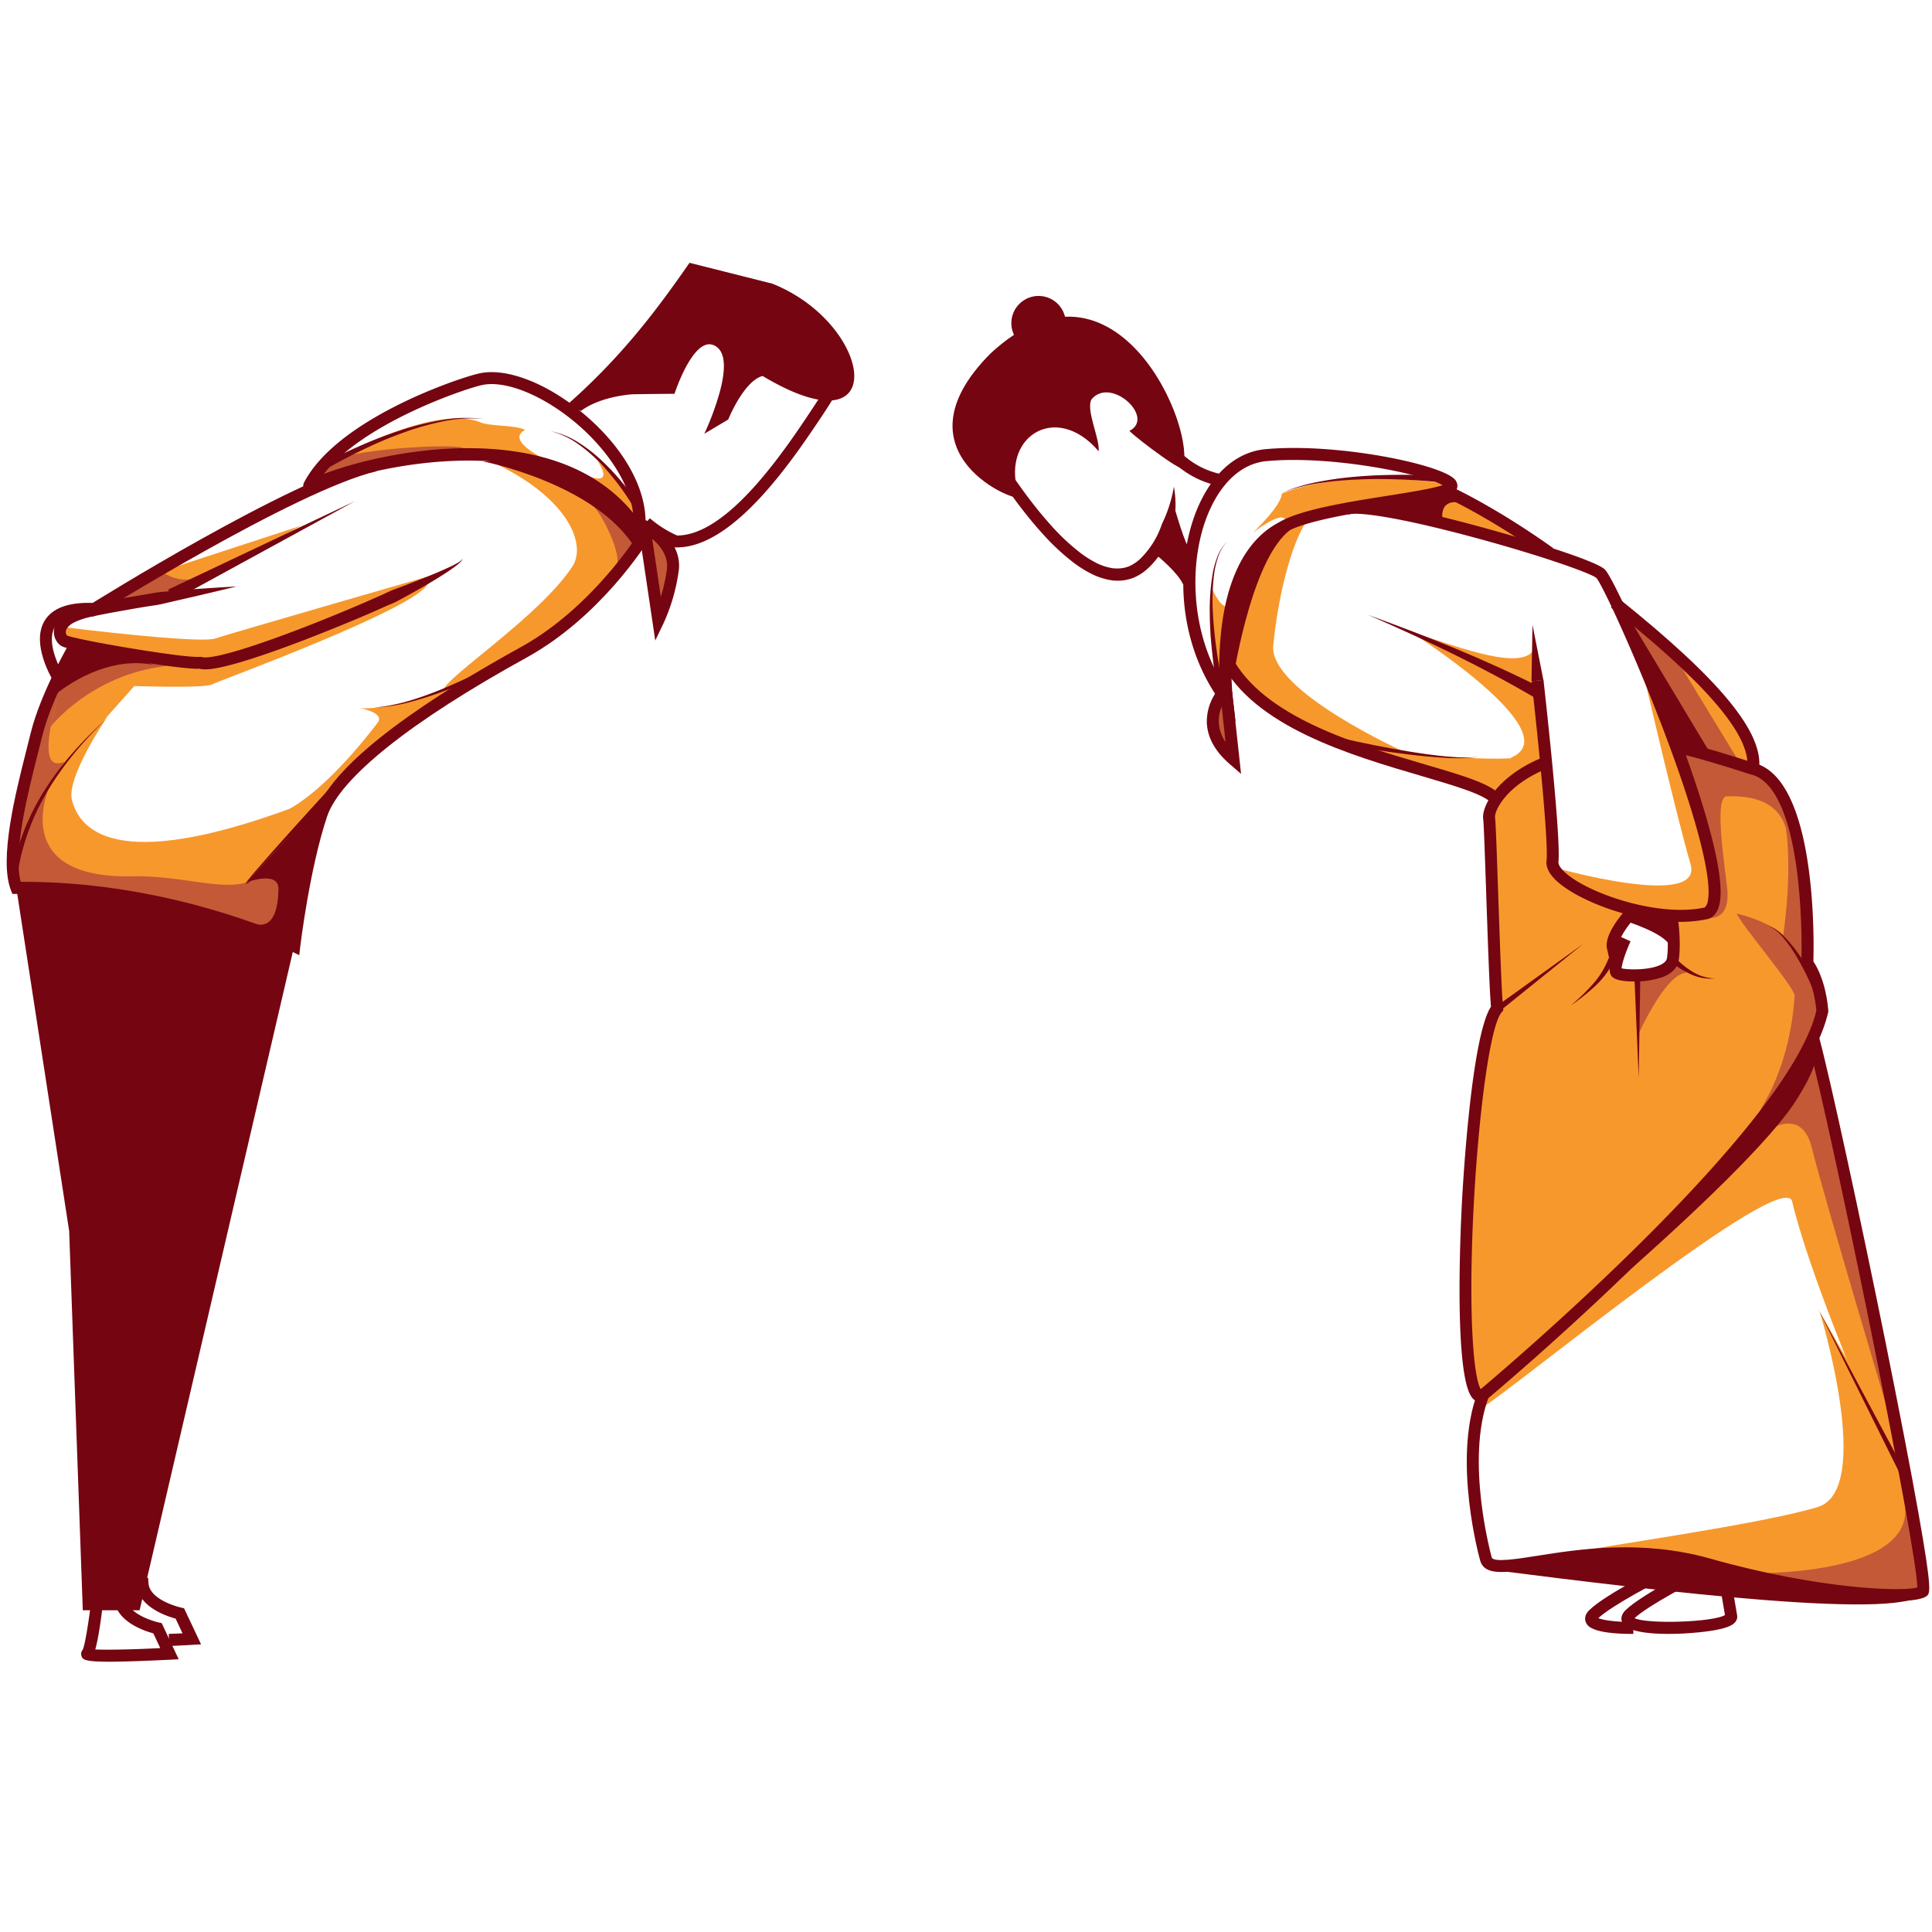 <svg xmlns="http://www.w3.org/2000/svg" viewBox="0 0 700 700">
  <title>Artboard 2</title>
  <g id="Midtones">
    <path d="M58.5,207,109,190.5,66,215S53,214.5,58.5,207Z" fill="#f7982d"/>
    <path d="M39,259.5s-15.1,22.12-12.93,30.43c3.62,13.84,21.89,26.78,93.57-2.6-10,27.67-20,61.67-20,61.67l-90-26.12S-11.5,310,39,259.5Z" fill="#f7982d"/>
    <path d="M56.44,239.84S31,268.33,27,273,7,310.33,7,310.33s-2-35.88,17-66.94C35.67,235,56.44,239.84,56.44,239.84Z" fill="#f7982d"/>
    <path d="M46.5,248.5s27.25,1,30.25-.5S151,220.5,155,211.5c-73.5,29-79,29-79,29S45,234.5,46.5,248.5Z" fill="#f7982d"/>
    <path d="M24,227.33s48,6,54,4,84.67-24.67,84.67-24.67S87.33,241,76,240.5s-50.67-7.17-50.67-7.17S17.33,231.33,24,227.33Z" fill="#f7982d"/>
    <path d="M58.5,207s5.5,4.5,12.5,2.5L62.5,217l-25,2.5Z" fill="#c45937"/>
    <path d="M208,223.33S159.22,255.57,160.67,250c1.3-5,34.76-26.67,46.67-44.67,5.75-8.7-2.67-27-33-39.67-2.61-4.43,27.85,9.89,23.81,8.1l20.24,7.14S252.67,187.33,208,223.33Z" fill="#f7982d"/>
    <path d="M120,167s37-21,54-14c3.53,1.54,12.59.9,16.25,2.75C180.25,161.08,210,172,210,172s-28-21-95,4Z" fill="#f7982d"/>
    <path d="M130,256.5s9.74,1.57,6.79,5.42c-7.44,9.71-22.44,27.59-35.79,33.08,7.5.5,17.5-2,17.5-2s7.83-22,47.83-44c-1,.33-2-.3-3,0C138,258.38,130,256.5,130,256.5Z" fill="#f7982d"/>
    <path d="M559.33,277.33s-18,8-18.67,16.67,2,69.33,2,69.33S532,398.67,532,430.67s-2,70,4.67,74S650,393.33,650,393.33L660.67,368l-5.33-19.33s1.33-59.33-16-68S608,271.33,608,271.33L620.67,314s4,16.67-2.67,16.67A55,55,0,0,0,606,332l1.33,12.67s.67,10-13.33,9.33-8.67-7.33-8.67-7.33,1.33-12,5.33-15.33S566,326,562,314A362.08,362.08,0,0,0,559.33,277.33Z" fill="#f7982d"/>
    <path d="M234.33,192s8,5.67,9.67,10.67S239.33,223,239.33,223Z" fill="#f7982d"/>
    <path d="M212.5,172.25s10.5,4.75,4-5.25c12.25,11.75,14.25,16.5,14.25,16.5l.75,8.25Z" fill="#f7982d"/>
    <path d="M562,314s55.5,16,50.5-1S596,246.5,596,246.5C618,302,620.67,314,620.67,314s3.83,14.33-2.67,16.67S571.5,331,562,314Z" fill="#f7982d"/>
    <path d="M606,445.33S526,499,537,510c10.19-5.82,109.29-87.5,112.33-74.67,6,25.33,25.33,70.67,25.33,70.67l14.67,28.67L656.67,380Z" fill="#f7982d"/>
    <path d="M659.33,475.33s19.83,64.33-.67,70.67S578,560.5,567,563c0,0,119.67,25,129,13.67C694,554,690.67,530,690.67,530Z" fill="#f7982d"/>
    <path d="M588,222l27,50.5,20.5,5.5S639.5,256.5,588,222Z" fill="#f7982d"/>
    <path d="M510.67,228.67c19.9,6.61,41.2,14.54,45.33,6.33l.67,15.67Z" fill="#f7982d"/>
    <path d="M442.5,244s-6-5.5-3.5-31c5.82,12.82,8.83,4,9.5,2Z" fill="#f7982d"/>
    <path d="M464.5,178.75c-.39,3.34-4.62,8.42-10.5,14.25,0,0,9.5-7.5,11.5-5s56.5-9.5,56.5-9.5l3.5-3S489.5,169,464.5,178.75Z" fill="#f7982d"/>
    <path d="M593.5,375s10-22.5,17.5-22.5l-3.5-3.5L594,354Z" fill="#c45937"/>
    <path d="M646,339.5s5.5-34.5-2-51l8,16.5c1.74,16.73,3.33,43.67,3.33,43.67C660.77,358.49,656.79,354.13,646,339.5Z" fill="#c45937"/>
    <path d="M648.33,341.67s-3-6.67-19-10.67c0,2.12,21.07,26.95,20.89,29.72-.7,11.21-3.51,27-12.56,41.61L652.33,390l8.33-22C659.45,360.37,654.92,351.42,648.33,341.67Z" fill="#c45937"/>
    <path d="M497,271.33s51,7,61.67,1.33l.67,4.67L541.67,289Z" fill="#f7982d"/>
    <path d="M442.75,252.75s-7,12,1.75,20.75l1.75-8.5Z" fill="#c45937"/>
    <path d="M18.5,283.5s-17,35,29.5,34c16.88-.36,32.39,5.17,41.33,2.17A26.24,26.24,0,0,0,107,299.5l-3.5,40-48,2.5L9.64,322.88S-4,321,18.5,283.5Z" fill="#c45937"/>
    <path d="M24,243.39S10,281.67,23.33,276l-13,21-5,17.67S11,255.46,24,243.39Z" fill="#c45937"/>
    <path d="M214,182.5c3.7,2.32,12.7,20.57,8.75,23.25,7-5.75,9.5-11.25,9.5-11.25Z" fill="#c45937"/>
    <path d="M235.25,194.5l4.25,25.75,4.25-14.5S241.5,193.25,235.25,194.5Z" fill="#c45937"/>
    <path d="M115.75,173.5,168,162.75c2.52-2.27-37.37-.81-48,4.25C113.5,173.5,115.75,173.5,115.75,173.5Z" fill="#c45937"/>
    <path d="M18.33,263.33S33,244.25,60.75,241.25c-21.25-4.25-37.08-.58-37.08-.58Z" fill="#c45937"/>
    <polygon points="629.5 275 604.5 234 588 222 615 272.5 629.5 275" fill="#c45937"/>
    <path d="M638.5,411s14-11.5,18,5,30,103.5,30,103.5L656.67,380Z" fill="#c45937"/>
    <path d="M634,570s61.5,1.5,56-26l6,32.67S646.5,577.5,634,570Z" fill="#c45937"/>
    <path d="M618.75,332.5s8.5,1.75,7-11-4.5-33,0-33,18.25-.5,21.5,12.25A123.76,123.76,0,0,0,647.5,288s-7.75-10-14.25-10.25S608,271.33,608,271.33,626.5,320.25,618.75,332.5Z" fill="#c45937"/>
    <path d="M509.33,272.67s-49.5-22.17-48-38.67,6.17-36,11.67-44.5C454,193,445.5,240,445.5,240S463.33,270.67,509.33,272.67Z" fill="#f7982d"/>
    <path d="M518,188l38,9.5L528.5,180S518,178,518,188Z" fill="#f7982d"/>
    <path d="M510.67,228.67S569,265.5,547.5,274.5c0,6,11,6,11,6l.17-7.83-2-22Z" fill="#f7982d"/>
  </g>
  <g id="Main">
    <g>
      <path d="M210.54,148.87l-5.29-2c20-17.56,32.77-34.64,44.58-51.65l30,7.56c36.46,14.49,43.84,61.82-3.53,33.44-6.88,1.87-12.45,15.77-12.45,15.77l-8.65,5.16a101.28,101.28,0,0,0,5.62-15.23c1.72-6.46,2.42-13.14-.8-15.94-4.59-3.89-9,2.09-12,7.95a68.26,68.26,0,0,0-3.63,8.75s-10.85.08-15.39.18C216.17,144,210.54,148.87,210.54,148.87Z" fill="#750511"/>
      <path d="M245.3,198.33h-.87l-.36-.14a43.82,43.82,0,0,1-11.5-7.18l2.88-3.24a40.19,40.19,0,0,0,9.88,6.25c18.59,0,39.48-31.55,49.55-46.77,3.83-5.78,4.37-7.06,4.42-7.19a1.88,1.88,0,0,0-.1.56l4.33.17c0,.56-.05,1.32-5,8.85C288,165.47,266.24,198.33,245.3,198.33Z" fill="#750511"/>
      <path d="M686.29,580.13c-14.54,0-40.29-3.43-67.85-11.23-23.93-6.77-46.16-3.26-60.87-.93-12.18,1.93-19.53,3.09-21.25-2.45-.11-.35-10.22-36.27-1-60.85l4.06,1.52c-8.63,23,1,57.71,1.09,58.06.61,1.95,9,.62,16.43-.55,15.09-2.38,37.89-6,62.73,1,39.21,11.1,69.42,12.08,75.06,10.47-.09-14.05-31-165.79-39.72-198l4.18-1.13c3.81,14.13,14.34,62.52,24,110.17,5,24.87,9.15,46.25,11.91,61.83,5.07,28.58,4.27,29.22,2.95,30.28S692.41,580.13,686.29,580.13Z" fill="#750511"/>
      <path d="M604.4,592c-7.67,0-14.83-1-16.48-3.85-.41-.71-1.13-2.6,1-4.71,5.72-5.7,26.64-16.18,27.52-16.62l.67-.33,9.42,1.92,2.91,17.14v.19c0,2.91-3.89,3.92-5.55,4.35C620.23,591.07,612.07,592,604.4,592Zm-12.2-5.71c4.69,2.24,28.37,1.49,32.79-1.11l-2.23-13.13-5-1C614.14,572.87,597.2,581.59,592.2,586.32Z" fill="#750511"/>
      <path d="M591.64,592c-15.31,0-16.59-3.09-17.07-4.25-.34-.83-.64-2.49,1.19-4.31,5.72-5.7,26.64-16.18,27.52-16.62l.67-.33,8,1.62-.87,4.25-6.5-1.32c-3.57,1.81-20.45,10.5-25.48,15.24,1.54.65,5.6,1.4,12.58,1.4h.11V592Z" fill="#750511"/>
      <path d="M536.34,507.95a3.77,3.77,0,0,1-2.81-1.36c-6.8-7.56-4.4-60.34-3.85-70.84.33-6.25,3.34-60,10.52-71-.54-6.44-1.17-24.91-1.73-41.29-.42-12.35-.86-25.12-1.08-26.68-.67-4.71,5.4-16.28,23-22.92L562,277.9C545.67,284,541.38,294,541.68,296.15c.24,1.71.59,11.43,1.12,27.15.59,17.1,1.25,36.48,1.79,41.84l.09.93-.61.71c-6.83,7.93-13.28,86.13-10.15,123.06.79,9.39,2,12.5,2.55,13.48,8.35-7,111.48-94.43,121.64-137.14-1-10.68-4.91-15.8-4.95-15.85l-.49-.63,0-.81a227.2,227.2,0,0,0-1.52-32.73c-2.7-21.11-8.43-33.39-16.57-35.52l-.13,0c-.22-.07-22.36-7.32-28.56-8l.48-4.31c6.54.73,27.81,7.66,29.37,8.17,22.45,6,21.51,64.18,21.28,71.84,1.28,1.91,4.57,7.73,5.41,17.84l0,.33-.07.33c-4.39,19.23-26.58,48.71-66,87.62-29.18,28.83-57.46,52.41-57.74,52.65l-.15.12A3.92,3.92,0,0,1,536.34,507.95Z" fill="#750511"/>
      <path d="M696.63,576.68c-2.89,11.18-97.68-.44-156.11-7.89l46-7.23C628,570.76,691.76,582.79,696.63,576.68Z" fill="#750511"/>
      <path d="M657.09,358.88c-.94-2.24-2-4.49-3.1-6.68s-2.3-4.36-3.59-6.46a47.27,47.27,0,0,0-4.3-6,14.63,14.63,0,0,0-5.78-4.49,14.89,14.89,0,0,1,6.17,4.12,48,48,0,0,1,4.8,5.77c1.47,2,2.82,4.13,4.12,6.27s2.51,4.32,3.65,6.58Z" fill="#750511"/>
      <path d="M5.92,321.73,25.06,446,30,583.43H50.58l56-240.64C74.57,328.48,40.81,322.4,5.92,321.73Z" fill="#750511"/>
      <path d="M39.47,602.07c-9,0-9.42-.85-9.88-1.89a2.29,2.29,0,0,1,.37-2.43c.81-1.56,2.22-10.37,3.16-18.22a2.33,2.33,0,0,1-.17-1,2.23,2.23,0,0,1,2.47-2.13h2.43l0,.23,5.83.31,1.93.1L45.7,579c.42,6.28,11.71,8.83,11.83,8.86l1.05.22,6.17,13.1-3.22.17C51.08,601.85,44.13,602.07,39.47,602.07Zm-4.95-4.44c4.26.2,14,0,23.55-.49l-2.52-5.35c-3.13-.84-12-3.79-13.86-10.62l-4.38-.24C36.2,590.23,35.25,595.06,34.52,597.63Zm-4.44,0h0Z" fill="#750511"/>
      <path d="M61.31,596.38,61.14,592l5-.21-2.51-5.34c-3.13-.84-12-3.79-13.86-10.62l-4.39-.24c-.12,1-.28,2.25-.47,3.65l-4.3-.58c.25-1.85.45-3.45.57-4.48a2.34,2.34,0,0,1-.17-1,2.23,2.23,0,0,1,2.47-2.13h2.43l0,.23,5.83.31,1.93.1.13,1.92c.42,6.28,11.71,8.83,11.83,8.86l1.05.22,6.17,13.1-3.22.17S66,596.19,61.31,596.38Z" fill="#750511"/>
      <polygon points="690.81 538.87 658.73 474.25 692.73 537.87 690.81 538.87" fill="#750511"/>
      <polygon points="541.55 365.05 573.66 341.97 542.87 366.77 541.55 365.05" fill="#750511"/>
      <path d="M108.42,346.09l-2.75-1.35c-.43-.21-43.17-20.86-97-20.86l-2.69,0-1.51,0-.54-1.41c-4.34-11.29,1.7-35.12,5.69-50.89.53-2.09,1-4,1.45-5.79,3.64-14.95,14.28-33.1,14.73-33.86l3.73,2.2c-.11.18-10.76,18.37-14.26,32.69-.43,1.76-.93,3.72-1.46,5.82-3.69,14.56-9.18,36.24-6.3,46.86H8.63c47.09,0,85.84,15.49,96.22,20.05,1-7.75,4.19-29,9.52-45,6.46-19.38,44-43.37,74.32-60.08,25.84-14.23,42.36-40.67,42.52-40.93l3.69,2.27c-.69,1.12-17.26,27.66-44.12,42.45-41.93,23.09-67.6,43.56-72.3,57.65-6.35,19.06-9.67,46.84-9.7,47.12Z" fill="#750511"/>
      <path d="M33.79,223.41l-2.3-3.67c3-1.87,73.69-46,103.93-53.23l1,4.22C106.88,177.81,34.52,223,33.79,223.41Z" fill="#750511"/>
      <path d="M231.27,193.91a2.55,2.55,0,0,1-2.12-1.14c-28.52-42.9-105.15-21-115.38-14.64h0a2.54,2.54,0,0,1-3.6-3.33c12-22.86,54.85-37.42,62.8-39.34,9.8-2.61,24.93,3.06,38.49,14.47,15.17,12.76,23.51,28.34,22.33,41.68a2.53,2.53,0,0,1-1.9,2.22A2.5,2.5,0,0,1,231.27,193.91Zm-61.51-31.52c21.91,0,44.92,5.49,59.6,23.4-1.51-12.31-11.22-24.57-20.7-32.54-12.32-10.37-26.24-15.83-34.63-13.59-6.67,1.61-42.35,13.74-56.72,32.08C127.75,167.69,148.22,162.38,169.76,162.38ZM114,176.8h0Z" fill="#750511"/>
      <path d="M237.41,232.07l-6.73-45.25,3.73,1.88c.53.27,13,6.68,11.51,18.1a68.15,68.15,0,0,1-5.46,18.92Zm-1.1-36.84,3.12,21a60.88,60.88,0,0,0,2.2-10C242.25,201.4,239.09,197.58,236.31,195.23Z" fill="#750511"/>
      <path d="M3.77,319.29a85.76,85.76,0,0,1,4.43-17A87.26,87.26,0,0,1,16,286.56c6.21-9.92,14.19-18.56,22.79-26.34-8.36,8-16,16.9-21.86,26.9a85.9,85.9,0,0,0-7.2,15.7,83.9,83.9,0,0,0-3.81,16.77Z" fill="#750511"/>
      <path d="M127.32,280.1q-10.93,11.08-21.75,22.27c-3.6,3.74-7.19,7.48-10.72,11.28-1.75,1.91-3.55,3.8-5.13,5.83a3.22,3.22,0,0,0-.25.39.45.45,0,0,0,0,.08s0,0,0,0-.07,0-.05,0l.17-.08a8,8,0,0,0,.78-.55c.51-.4,1-.81,1.5-1.23,1-.84,2-1.7,2.93-2.56-.94.9-1.88,1.79-2.84,2.66-.48.44-1,.87-1.46,1.29a8.16,8.16,0,0,1-.79.6.75.75,0,0,1-.27.12.18.18,0,0,1-.17-.06.21.21,0,0,1,0-.15.58.58,0,0,1,0-.15,3.4,3.4,0,0,1,.26-.44c1.53-2.12,3.26-4.06,4.95-6,3.4-3.93,6.86-7.8,10.33-11.66q10.42-11.58,21-23Z" fill="#750511"/>
      <path d="M190.23,237.34c-8.7,4.29-17.5,8.43-26.54,12a140.31,140.31,0,0,1-13.8,4.66,63.38,63.38,0,0,1-14.33,2.39,63.12,63.12,0,0,0,14.17-2.91,139.48,139.48,0,0,0,13.54-5.14c8.86-3.86,17.45-8.31,26-12.9Z" fill="#750511"/>
      <path d="M637.31,278.85l-4.29-.61c2.11-15-27.14-40.33-49.33-58.11l2.71-3.38C623.47,246.46,639.18,265.61,637.31,278.85Z" fill="#750511"/>
      <path d="M560.22,202.07c-19.89-14.15-35.17-21.43-36.79-22l1.52-4.06c2,.75,17.47,8.11,37.78,22.56Z" fill="#750511"/>
      <path d="M540.44,291.15c-2.08-3.14-13.42-6.47-25.43-10-25.62-7.52-60.72-17.81-72.74-41.5l3.86-2c11.18,22,45.24,32,70.1,39.3,14.44,4.24,24.87,7.29,27.82,11.76Z" fill="#750511"/>
      <path d="M608.61,334c-17.21,0-36.66-7.72-44.27-14.51-2.94-2.63-4.3-5.2-4-7.65.76-6.83-3.21-45.5-5.42-65l4.31-.49c.26,2.32,6.42,56.94,5.42,66,0,.34,0,1.65,2.6,3.94,8.37,7.47,33.69,16.15,50.4,12.51a4.1,4.1,0,0,0,1.14-2.4c1.66-8.46-4.55-31.91-17-64.33-10.61-27.56-21.51-50.62-23.37-52.64-1.77-1.63-19.51-8-44.33-14.7-32.31-8.7-44-9.19-45.6-8.22l.1-.08-3.05-3.08c1.2-1.19,4.85-4.81,48.87,7,16.39,4.39,43.66,12.63,47.08,16,5.06,5.06,45.69,97.63,41.65,120.58-.52,3-1.79,4.94-3.76,5.86l-.44.15A46.5,46.5,0,0,1,608.61,334Z" fill="#750511"/>
      <path d="M557.09,253.39c-19.63-11.62-40.4-21.46-61.43-30.61,21.57,7.81,42.94,16.32,63.52,26.81Z" fill="#750511"/>
      <path d="M583.23,348.07l-1-4.44c-1.18-5.29,6.41-13.65,7.94-15.27l3.15,3c-3.67,3.89-7.3,9.38-6.86,11.36l1,4.44Z" fill="#750511"/>
      <path d="M592.08,355.62c-3.4,0-6.37-.48-7.54-1.36-.92-.69-3.36-2.52,2.29-15l3.95,1.79c-1.77,3.89-3.16,8.14-3.24,9.79,2.45.6,10.39.73,14.42-1.42,1.79-1,1.92-1.88,2-2.18.93-6.48-.47-15-.49-15.12l4.27-.71c.06.38,1.52,9.29.5,16.45-.26,1.8-1.41,4.29-5.42,6A30.17,30.17,0,0,1,592.08,355.62Z" fill="#750511"/>
      <path d="M440.87,248.59c-.78-4.47-1.36-8.91-1.8-13.4s-.71-9-.75-13.47a77.06,77.06,0,0,1,1-13.46,32.59,32.59,0,0,1,1.76-6.51,15,15,0,0,1,3.63-5.61,14.86,14.86,0,0,0-3.38,5.71,32.2,32.2,0,0,0-1.48,6.5,76.27,76.27,0,0,0-.41,13.34c.22,4.45.67,8.89,1.28,13.31s1.37,8.83,2.31,13.15Z" fill="#750511"/>
      <path d="M447.68,261.53l-4.85-6.47c-17.46-23.29-16.69-53.53-8.58-71.78,5.47-12.31,14.1-19.6,24.29-20.54,25.62-2.35,62.89,5.31,68.36,10.77a3.41,3.41,0,0,1,1.14,2.76c-.32,3.59-6.12,4.68-24.39,7.57-14,2.22-31.39,5-38.28,9.27l-.14.08c-24,12.54-18.57,59.83-18.51,60.3Zm21-94.88c-3.36,0-6.65.13-9.78.42-8.57.79-15.93,7.17-20.73,18-7,15.81-7.55,40.56,3.65,60.58a122.36,122.36,0,0,1,.79-18.35c2.33-18.94,9.42-32,20.5-37.88,7.68-4.73,24.75-7.44,39.82-9.83,7.37-1.17,16.28-2.58,19.76-3.81C516.68,172.35,491,166.65,468.71,166.65Z" fill="#750511"/>
      <path d="M354.53,156.75c3.15,3.75,6.22,7.49,9.37,11.14,2.57,4,5.33,7.93,8.17,11.75s5.85,7.51,9,11a77.89,77.89,0,0,0,10.26,9.59,37.35,37.35,0,0,0,5.76,3.66,19.76,19.76,0,0,0,6.15,2,13.49,13.49,0,0,0,3.06,0,12,12,0,0,0,2.9-.76,14.89,14.89,0,0,0,5-3.77A31.54,31.54,0,0,0,421,189.83a49.77,49.77,0,0,0,4.34-13.52,40.39,40.39,0,0,1-.24,14.9,35.63,35.63,0,0,1-7.66,13.21,24.73,24.73,0,0,1-2.91,2.69,17.5,17.5,0,0,1-3.58,2.11,16.33,16.33,0,0,1-4.07,1.08,17.78,17.78,0,0,1-4.15-.05,24,24,0,0,1-7.52-2.47,41.61,41.61,0,0,1-6.43-4.08,82.08,82.08,0,0,1-10.85-10.12c-3.31-3.63-6.38-7.43-9.31-11.33s-5.68-7.91-8.38-12A125.78,125.78,0,0,1,354.53,156.75Z" fill="#750511"/>
      <path d="M369.37,180c.62,3-46.94-15.31-10.49-51.93,45.57-42.26,75.25,28.2,69.51,41.59-2.09.36-20.84-14.26-19.06-13.6,9.26-4.89-6.93-19.81-13.88-11.34-2.07,3.94,3.09,14.17,2.61,18.77C382.35,145.08,361.8,158.76,369.37,180Z" fill="#750511"/>
      <circle cx="376.28" cy="117.08" r="9.86" transform="translate(20.77 287.09) rotate(-42.84)" fill="#750511"/>
      <path d="M428.68,211.76c-1.93-4.25-8.73-10-11.19-11.83l2.61-3.46c.4.3,9.75,7.39,12.53,13.51Z" fill="#750511"/>
      <path d="M442.18,176.16a33.79,33.79,0,0,1-19-10.7l3.16-3A29.6,29.6,0,0,0,443,171.9Z" fill="#750511"/>
      <path d="M449.66,280.4l-4.17-3.62c-5.15-4.46-7.91-9.39-8.22-14.63a18.58,18.58,0,0,1,4.39-12.68l1.63,1.48,3.14-.34Zm-7-24.33A13.09,13.09,0,0,0,441.6,262a13.77,13.77,0,0,0,2.43,6.81Z" fill="#750511"/>
      <path d="M537.34,505.42s94.54-76.77,113.61-107c12.49-19.73,4.6-19.56,4.6-19.56S622.77,434.17,537.34,505.42Z" fill="#750511"/>
      <polygon points="594.32 353.51 593.73 390.51 592.16 353.54 594.32 353.51" fill="#750511"/>
      <path d="M584.86,348a32.36,32.36,0,0,1-6.9,9.27,74.94,74.94,0,0,1-8.9,7.07,74.42,74.42,0,0,0,8.11-7.82,30.74,30.74,0,0,0,5.69-9.38Z" fill="#750511"/>
      <path d="M606.8,346.81a30.46,30.46,0,0,0,6.49,5.3,16.45,16.45,0,0,0,8.06,2.4,17,17,0,0,1-8.54-1.43,32.05,32.05,0,0,1-7.48-4.68Z" fill="#750511"/>
      <path d="M85.73,212.49q-7.44,1.81-14.89,3.54l-7.45,1.71-3.72.87a35.56,35.56,0,0,1-3.74.73c-5,.73-10,1.65-15,2.55-2.49.46-5,.94-7.4,1.48a26.2,26.2,0,0,0-6.67,2.15c-2,1-3.2,2.53-3,3.7a1.69,1.69,0,0,0,.29.83c.18.24.24.33.48.35a5.77,5.77,0,0,0,.68.2l.85.23,1.81.42c4.88,1.09,9.89,2,14.87,2.87s10,1.67,15,2.4c2.5.36,5,.7,7.5,1,1.25.16,2.48.25,3.72.38l1.8.1a5.63,5.63,0,0,0,.82,0h1.38l.32.11a3.68,3.68,0,0,0,.92.09,13.07,13.07,0,0,0,1.37-.08c1-.1,2-.28,3-.48,2-.42,4.06-.95,6.09-1.53,4.07-1.16,8.12-2.51,12.15-3.92,8.06-2.83,16.05-5.94,24-9.18q5.95-2.44,11.85-5l5.88-2.59c1-.44,1.93-.93,2.92-1.35s2-.76,3-1.14c4-1.51,8-3.1,12-4.72q3-1.23,5.9-2.57c1-.45,1.94-.91,2.87-1.43a15.15,15.15,0,0,0,1.36-.83,4.48,4.48,0,0,0,.61-.5c.16-.17.41-.43.22-.67.24.21,0,.56-.11.76a4.67,4.67,0,0,1-.54.62,15.56,15.56,0,0,1-1.23,1.08c-.85.68-1.74,1.31-2.63,1.93-1.79,1.23-3.63,2.37-5.48,3.51-3.7,2.27-7.49,4.36-11.28,6.45-1,.51-1.89,1.05-2.86,1.53s-2,.86-3,1.29L134.49,222q-5.94,2.57-11.93,5c-8,3.26-16,6.39-24.2,9.26-4.09,1.43-8.2,2.79-12.4,4-2.1.6-4.22,1.15-6.42,1.61-1.1.22-2.21.42-3.39.55a17.3,17.3,0,0,1-1.85.1,7.47,7.47,0,0,1-2.26-.31l1,.09-1.16,0a8.81,8.81,0,0,1-1.09,0l-2-.11c-1.29-.13-2.6-.23-3.87-.39-2.56-.29-5.1-.63-7.63-1q-7.59-1.1-15.13-2.42c-5-.89-10-1.79-15.08-2.91L25.14,235l-1-.27A8,8,0,0,1,23,234.4a4.73,4.73,0,0,1-2.43-2,6,6,0,0,1-1-2.72,6.53,6.53,0,0,1,.29-2.82,7.8,7.8,0,0,1,1.29-2.32,11.22,11.22,0,0,1,3.65-2.89,30.05,30.05,0,0,1,7.78-2.56c2.53-.57,5-1,7.56-1.51,5-1,10.06-1.74,15.07-2.65a32.74,32.74,0,0,1,3.79-.49l3.81-.34,7.63-.65C75.54,213.11,80.63,212.76,85.73,212.49Z" fill="#750511"/>
      <path d="M19.29,246.68c-.33-.54-8.09-13.24-3.22-21.62,2.75-4.72,8.71-6.95,17.73-6.6l-.16,4.33c-7.29-.28-11.95,1.22-13.82,4.45-3,5.11,1.27,14.12,3.16,17.16Z" fill="#750511"/>
      <polygon points="60.91 213.63 128.52 181.62 62.88 217.49 60.91 213.63" fill="#750511"/>
      <polygon points="554.89 246.81 555.25 226.4 559.21 246.43 554.89 246.81" fill="#750511"/>
      <path d="M425.6,184.14s4,14.08,5.42,14.45c-2.89,9-.72,9.75-7.22,5.06S425.6,184.14,425.6,184.14Z" fill="#750511"/>
      <path d="M446.91,245.17s7.58-49.47,23.83-54.89C464.22,191.28,438.24,204.73,446.91,245.17Z" fill="#750511"/>
      <path d="M522.74,188.84s-1.81-7.58,5.42-6.86l-4-4-23.83,4.69Z" fill="#750511"/>
      <polygon points="589.91 223.33 619.16 272.08 606.16 270.45 589.91 223.33" fill="#750511"/>
      <path d="M589.37,333.83s14.73,4.65,15.71,9.21l.49-11.22S589.94,327.46,589.37,333.83Z" fill="#750511"/>
      <path d="M20.05,251.68s16.61-14.45,35.39-10.83c-10.83-4.33-27.81-7.76-27.81-7.76Z" fill="#750511"/>
      <path d="M89.12,319.75s11.92-4.6,11.78,2.44S99.14,336,93.18,334.92c9.21,10.29,13.44,7.88,13.44,7.88l12-54.46Z" fill="#750511"/>
      <path d="M485.05,267.23c8.32,1.92,16.73,3.62,25.17,5,4.22.7,8.46,1.3,12.72,1.75l3.2.29,3.2.17c1.07.05,2.14,0,3.21,0s2.13-.16,3.2-.23c-1.06.12-2.12.31-3.2.37s-2.15.12-3.22.12l-3.22,0-3.22-.16c-4.29-.27-8.56-.69-12.83-1.21q-12.79-1.59-25.47-4Z" fill="#750511"/>
      <path d="M519.94,174.57c-4.58-.47-9.23-.74-13.86-.89s-9.28-.16-13.92.05A128.11,128.11,0,0,0,478.3,175a70.92,70.92,0,0,0-13.51,3.35,71.18,71.18,0,0,1,13.42-3.88,128.86,128.86,0,0,1,13.89-1.83c4.66-.4,9.33-.55,14-.6s9.34.05,14,.35Z" fill="#750511"/>
      <path d="M116.74,168.22c4.57-2.5,9.21-4.71,13.94-6.78s9.55-3.92,14.45-5.51a101,101,0,0,1,15-3.73,49.9,49.9,0,0,1,15.38-.38,49.64,49.64,0,0,0-15.28.91A100.18,100.18,0,0,0,145.49,157c-4.81,1.75-9.52,3.77-14.13,6s-9.16,4.58-13.52,7.17Z" fill="#750511"/>
      <path d="M230.92,186a96.18,96.18,0,0,0-6-9.28,86.66,86.66,0,0,0-7.1-8.55,54.08,54.08,0,0,0-8.37-7.3,29.53,29.53,0,0,0-10.06-4.67,29.8,29.8,0,0,1,10.35,4.22,54.86,54.86,0,0,1,8.84,7,88,88,0,0,1,7.62,8.32,97.81,97.81,0,0,1,6.63,9.18Z" fill="#750511"/>
      <path d="M175,167.17s40.45,7.94,54.89,31.06l3.57-7.59S214,165.73,175,167.17Z" fill="#750511"/>
    </g>
  </g>
</svg>
